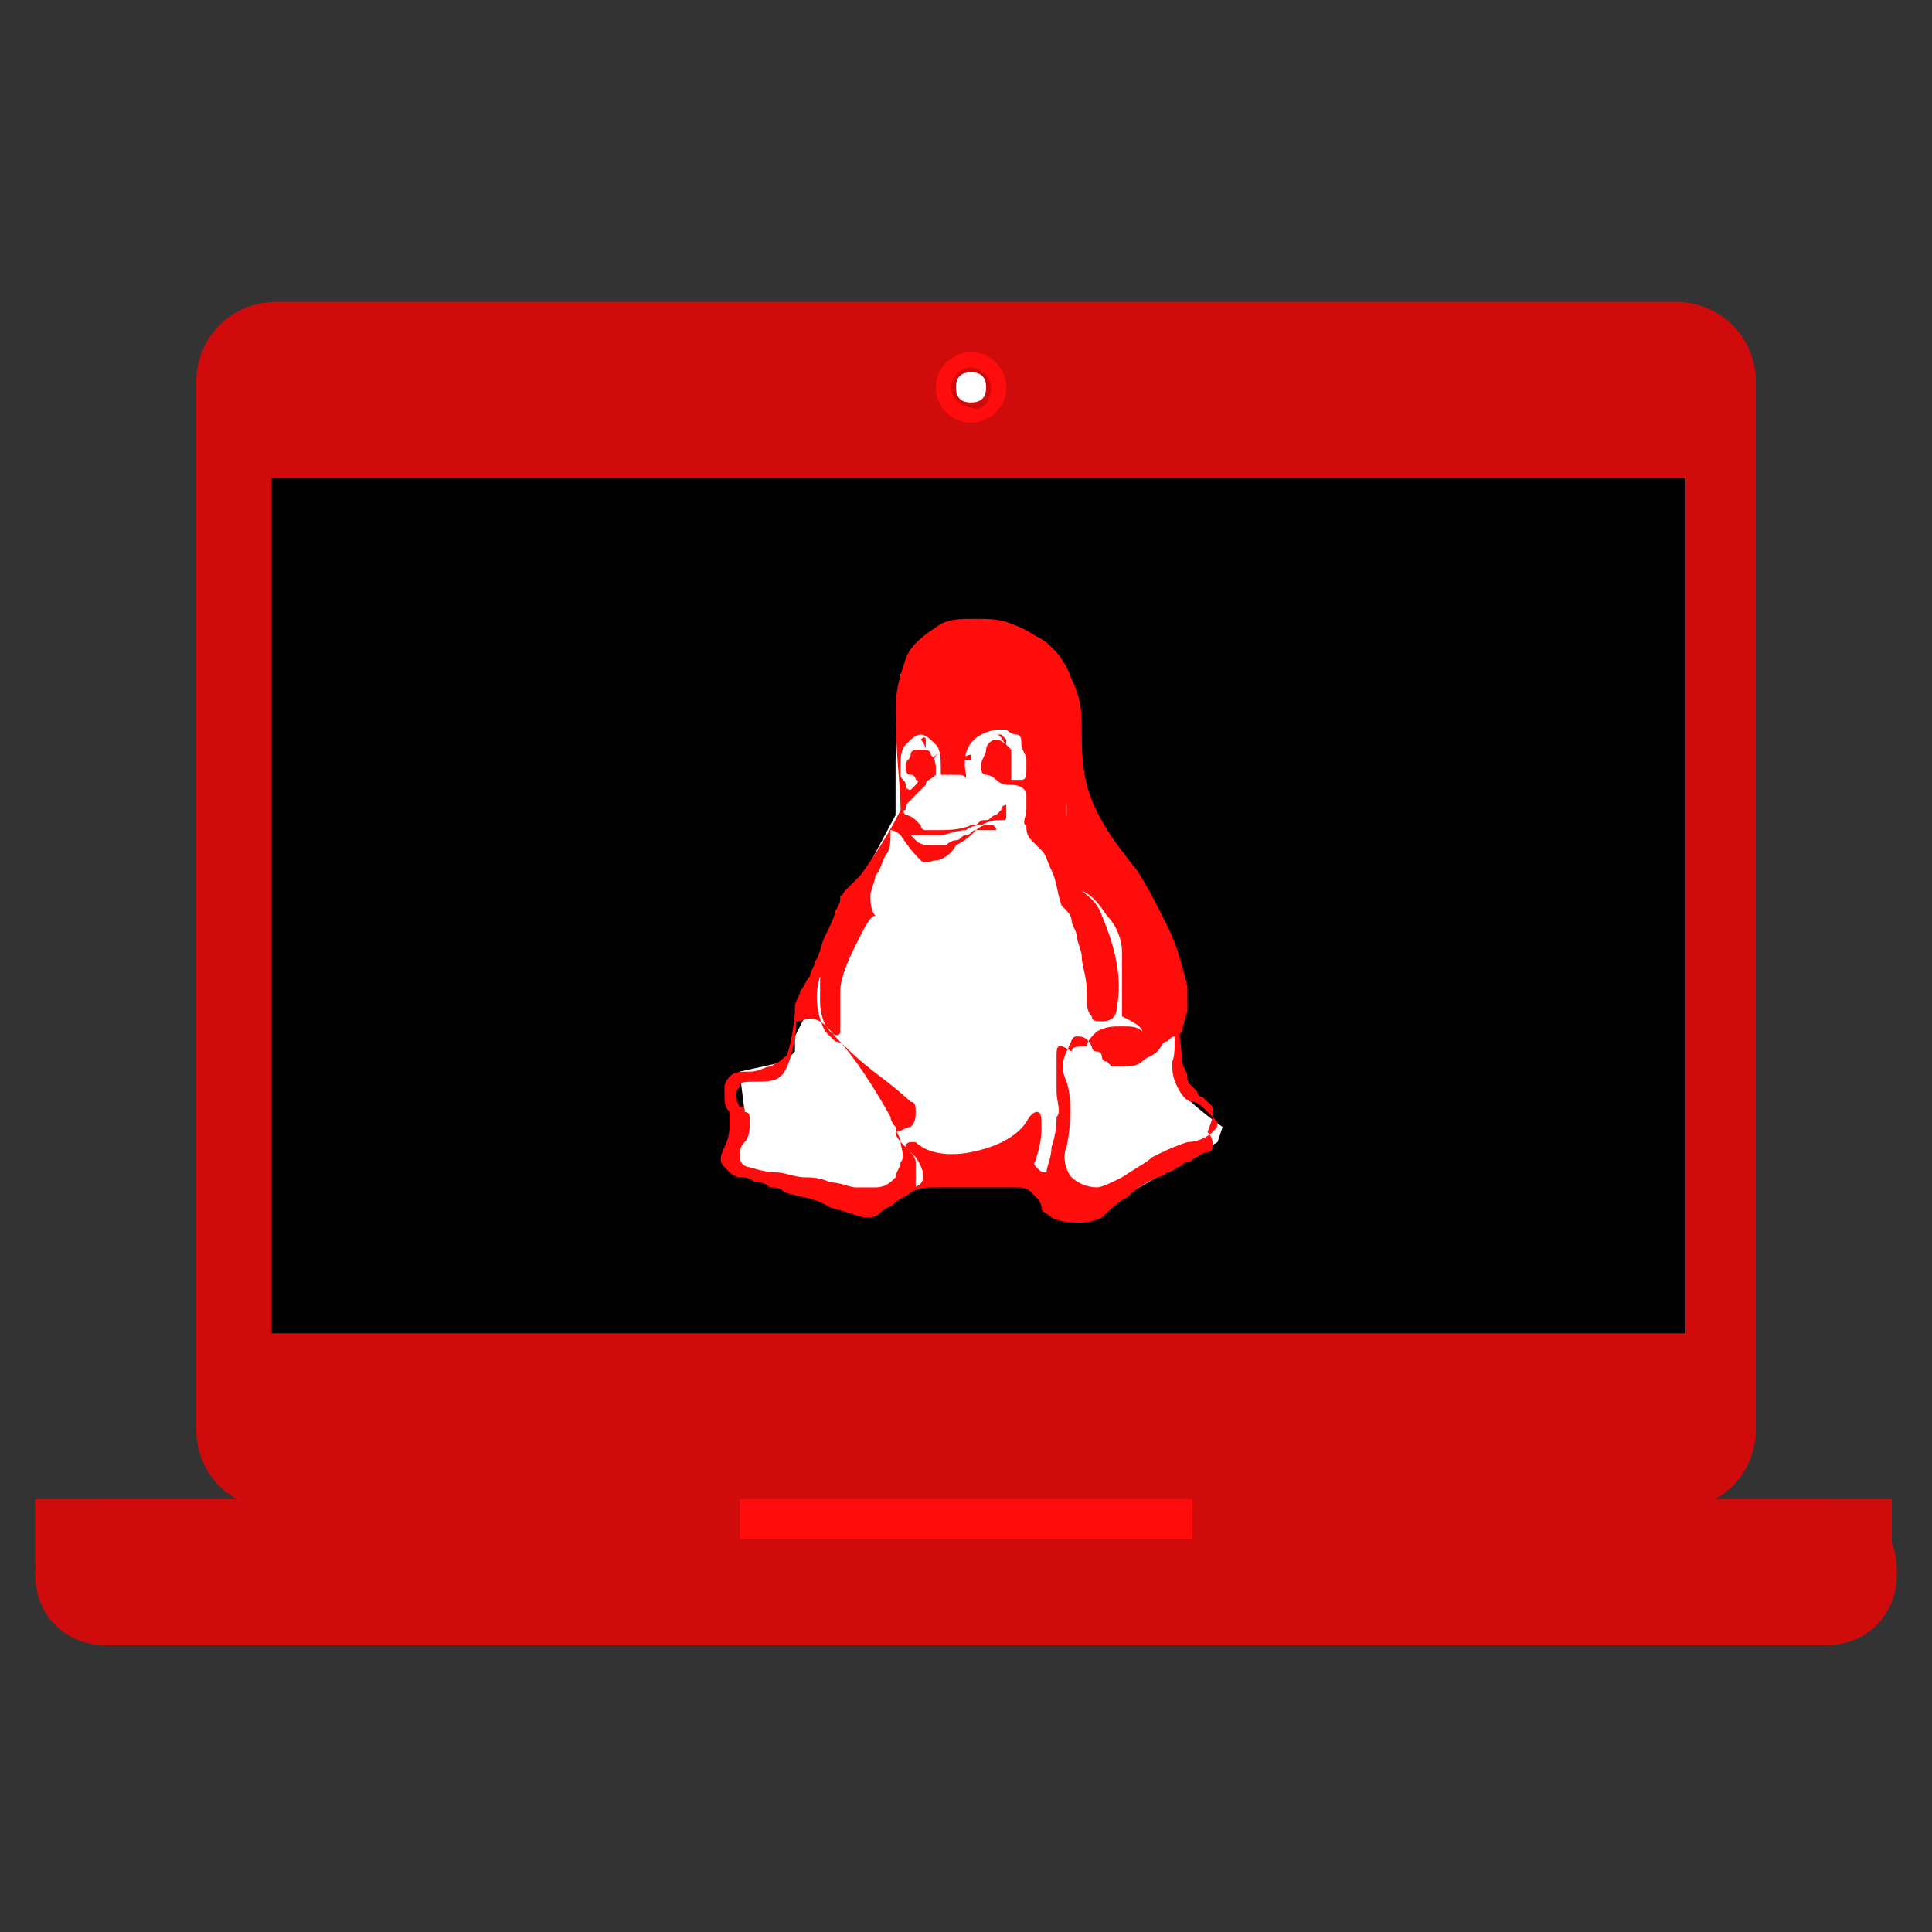 <?xml version="1.0" encoding="utf-8"?>
<!-- Generator: Adobe Illustrator 26.0.1, SVG Export Plug-In . SVG Version: 6.00 Build 0)  -->
<svg version="1.1" id="Calque_1" xmlns="http://www.w3.org/2000/svg" xmlns:xlink="http://www.w3.org/1999/xlink" x="0px" y="0px"
	 viewBox="0 0 38.4 38.4" style="enable-background:new 0 0 38.4 38.4;" xml:space="preserve">
<rect x="0" y="0" width="38.4" height="38.4" fill="#333333" stroke="none"/>
<style type="text/css">
	.st0{fill:#d00b0b;}
	.st1{fill:#d00b0b;}
	.st2{fill:#ff0d0d;}
	.st3{fill:#FFFFFF;}
</style>
<g>
	<path class="st0" d="M5.5,6h27.8c0.9,0,1.6,0.7,1.6,1.6v20.8c0,0.9-0.7,1.6-1.6,1.6H5.5c-0.9,0-1.6-0.7-1.6-1.6V7.6
		C3.9,6.7,4.6,6,5.5,6z"/>
	<rect x="5.4" y="9.5" width="28.1" height="17"/>
	<path class="st1" d="M2.1,29.8h34.2c0.8,0,1.4,0.6,1.4,1.4v0.1c0,0.8-0.6,1.4-1.4,1.4H2.1c-0.8,0-1.4-0.6-1.4-1.4v-0.1
		C0.8,30.4,1.4,29.8,2.1,29.8z"/>
	<rect x="0.7" y="29.8" class="st1" width="36.9" height="1.3"/>
	<rect x="14.7" y="29.8" class="st2" width="9" height="0.8"/>
	<circle class="st2" cx="19.3" cy="7.7" r="0.7"/>
	<path class="st1" d="M19.7,7.7c0-0.2-0.2-0.4-0.4-0.4c-0.2,0-0.4,0.2-0.4,0.4s0.2,0.4,0.4,0.4C19.5,8.2,19.7,8,19.7,7.7"/>
	<path class="st3" d="M19.6,7.7c0-0.2-0.1-0.3-0.3-0.3c-0.2,0-0.3,0.1-0.3,0.3C19,7.9,19.1,8,19.3,8C19.5,8,19.6,7.9,19.6,7.7"/>
</g>
<g>
	<g>
		<path class="st3" d="M17.9,13.4l-0.1,1.7v1.1L17,17.7l-0.5,0.8l-0.3,1.3l-0.4,0.8v0.3l-0.2,0.2l-0.9,0.2l0.1,0.8L14.6,23l0.2,0.2
			l2.7,0.7l1.8-0.8l1.6,0.3l0.7,0.5l0.7-0.1l1.9-1.1l0.1-0.3c0,0-1-0.7-0.9-0.9c0.1-0.2,0-1.2,0-1.2c-0.9-0.7-0.6-1.5-0.8-2.2
			l-1.6-2.5l-0.2-2.2l-0.5-0.3l-1,0L17.9,13.4z"/>
		<g>
			<path class="st2" d="M18.5,15.1C18.5,15.2,18.5,15.2,18.5,15.1C18.6,15.2,18.6,15.1,18.5,15.1c0.1-0.1,0.1-0.1,0.2-0.1
				c0,0,0,0-0.1,0C18.6,15.1,18.5,15.1,18.5,15.1z"/>
			<path class="st2" d="M19.1,15.1c0,0,0.1,0,0.1,0c0,0,0.1,0,0.1,0c0,0,0,0,0-0.1C19.3,15,19.2,15,19.1,15.1z"/>
			<path class="st2" d="M24,21.9c0,0,0,0-0.1-0.1c-0.1,0-0.1-0.1-0.1-0.1c0,0-0.1-0.1-0.1-0.1c-0.1-0.1-0.1-0.1-0.1-0.2
				c0-0.1-0.1-0.2-0.1-0.3c0-0.1-0.1-0.9-0.1-1c-0.1,0.1,0,0.8-0.1,1c0,0.2,0,0.3,0.1,0.5c0.1,0.2,0.2,0.3,0.3,0.3
				c0.1,0,0.2,0.1,0.3,0.2s0.1,0.1,0.2,0.2c0,0.1,0,0.1-0.1,0.2c-0.1,0.1-0.3,0.2-0.5,0.2c-0.3,0.1-0.5,0.2-0.7,0.3
				c-0.1,0.1-0.3,0.2-0.6,0.4c-0.2,0.1-0.4,0.2-0.5,0.2c-0.2,0-0.4-0.1-0.5-0.2s-0.2-0.4-0.1-0.6c0.1-0.5,0.1-1,0-1.3
				c-0.1-0.2-0.1-0.4,0-0.6s0.1-0.3,0.2-0.3c0.1,0,0.2,0,0.3,0.2c0,0,0,0.1,0.1,0.1s0.1,0.1,0.1,0.1c0,0,0,0.1,0.1,0.1
				c0,0,0.1,0.1,0.1,0.1c0.1,0,0.1,0,0.2,0c0.1,0,0.3,0,0.4-0.1c0.1-0.1,0.2-0.1,0.3-0.2c0.1-0.1,0.1-0.2,0.2-0.2
				c0.1-0.1,0.1-0.1,0.2-0.1c0,0,0.1-0.1,0.1-0.1c0-0.1,0.1-0.4,0.1-0.4s0-0.3,0-0.5c-0.1-0.4-0.2-0.8-0.4-1.2
				c-0.2-0.4-0.4-0.8-0.6-1.1c-0.4-0.5-0.7-0.9-0.9-1.4c-0.2-0.5-0.2-1-0.2-1.4c0-0.3,0-0.6-0.2-1c-0.1-0.3-0.3-0.6-0.6-0.8
				c-0.2-0.1-0.3-0.2-0.6-0.3c-0.2-0.1-0.5-0.1-0.7-0.1c-0.3,0-0.5,0-0.7,0.1c-0.3,0.2-0.6,0.4-0.7,0.7c-0.1,0.3-0.2,0.6-0.2,1
				c0,0.9,0.1,1.5,0.1,2c-0.1,0.2-0.3,0.6-0.8,1.3c-0.1,0.1-0.2,0.2-0.3,0.3c-0.1,0.1-0.1,0.3-0.2,0.4c0,0.1-0.1,0.3-0.2,0.5
				c-0.1,0.2-0.1,0.4-0.2,0.5c0,0.1-0.1,0.2-0.1,0.3c-0.1,0.1-0.1,0.2-0.2,0.3c0,0.1-0.1,0.2-0.1,0.3c0,0.1,0,0.2,0,0.2
				c0,0.1,0,0.1,0.1,0.1c0.2-0.1,0.4-0.1,0.7,0.3c0.2,0.2,0.6,0.7,1.1,1.6c0,0.1,0.1,0.2,0.1,0.2c0,0.1,0.1,0.2,0.1,0.3
				c0,0.1,0.1,0.3,0,0.4c0,0.1-0.1,0.2-0.1,0.3c-0.1,0.1-0.2,0.2-0.4,0.2c-0.1,0-0.2,0-0.4,0c-0.1,0-0.3-0.1-0.5-0.1
				c-0.2-0.1-0.4-0.1-0.5-0.1c-0.2,0-0.4-0.1-0.6-0.1s-0.5-0.1-0.5-0.1c-0.1,0-0.2-0.1-0.2-0.2c0-0.1,0-0.2,0.1-0.3
				c0.1-0.1,0.1-0.3,0.1-0.3c0,0,0-0.1,0-0.1s0-0.1,0-0.1s0-0.1-0.1-0.1c0-0.1,0-0.1-0.1-0.1c-0.1-0.2-0.1-0.3,0-0.4
				c0-0.1,0.1-0.1,0.3-0.1c0.2,0,0.4,0,0.5-0.1c0.2-0.1,0.4-1,0.3-1.3c0,0.1-0.1,0.9-0.2,0.9c-0.1,0.1-0.1,0.1-0.3,0.2
				c-0.1,0-0.2,0.1-0.4,0.1c-0.2,0-0.3,0-0.4,0.1c0,0-0.1,0.1-0.1,0.2c0,0.1,0,0.2,0,0.2c0,0.1,0,0.2,0.1,0.3c0,0.1,0,0.2,0,0.3
				c0,0,0,0.2-0.1,0.4c-0.1,0.2-0.1,0.3,0,0.4c0,0,0.1,0.1,0.1,0.1s0.1,0.1,0.2,0.1c0.1,0,0.2,0,0.3,0.1c0.1,0,0.2,0,0.3,0.1
				c0.1,0,0.2,0,0.3,0.1c0.3,0.1,0.6,0.1,0.9,0.3c0.4,0.1,0.6,0.2,0.7,0.2c0.1,0,0.2,0,0.3-0.1c0.1-0.1,0.2-0.1,0.3-0.2
				c0.1-0.1,0.2-0.1,0.3-0.2c0.2-0.1,0.3-0.1,0.5-0.1c0.1,0,0.2,0,0.4,0c0.2,0,0.3,0,0.4,0c0.4,0,0.6,0,0.8,0c0.1,0,0.2,0,0.3,0.1
				s0.1,0.1,0.1,0.1c0,0,0.1,0.1,0.1,0.2c0,0.1,0.1,0.1,0.2,0.2c0.2,0.1,0.4,0.1,0.6,0.1s0.4-0.1,0.4-0.1c0.1-0.1,0.3-0.3,0.5-0.4
				c0.2-0.2,0.4-0.3,0.6-0.4c0,0,0.1,0,0.2-0.1c0.1,0,0.2-0.1,0.2-0.1c0.1,0,0.1-0.1,0.2-0.1c0.1,0,0.1-0.1,0.2-0.1
				c0,0,0.1-0.1,0.2-0.1c0.1,0,0.1-0.1,0.1-0.1c0,0,0-0.1,0-0.1c0,0,0-0.1-0.1-0.2C24.2,22,24.1,22,24,21.9z M20.8,15.8
				C20.8,15.8,20.8,15.8,20.8,15.8C20.8,15.8,20.8,15.8,20.8,15.8C20.8,15.9,20.8,15.9,20.8,15.8c0.1,0.1,0.1,0.1,0.1,0.1
				c0,0,0,0,0.1,0.1c0,0,0.1,0,0.1,0c0,0,0.1,0,0.1,0c0,0,0,0,0,0.1c0,0,0,0.1,0,0.1c0,0-0.1,0.1-0.1,0.1c-0.1,0-0.2-0.1-0.3-0.2
				C20.7,16,20.7,15.9,20.8,15.8z M20,13.3C20,13.3,20,13.3,20,13.3c0-0.1,0-0.1,0-0.1c0,0,0-0.1,0-0.1c0,0,0,0,0.1,0
				c0,0,0.1,0,0.2,0.1c0,0,0,0,0.1,0c0,0,0,0,0.1,0s0,0,0,0c0,0,0,0-0.1,0c0,0-0.1,0-0.1,0c0,0-0.1,0-0.1,0c0,0-0.1,0-0.1,0.1
				c0,0-0.1,0-0.1,0.1c0,0,0,0-0.1,0C19.9,13.4,19.9,13.4,20,13.3C19.9,13.4,19.9,13.4,20,13.3z M16.8,18.2
				C16.9,18.1,16.9,18.1,16.8,18.2c0.1-0.1,0.1-0.1,0.1-0.2c0,0,0-0.1,0-0.1c0,0,0,0,0,0c0,0,0,0,0,0c0,0,0,0,0,0s0,0,0,0
				c0,0,0,0,0,0c0,0,0,0,0,0c0,0,0,0,0,0s0,0,0,0C17,18.1,16.9,18.2,16.8,18.2C16.9,18.2,16.8,18.2,16.8,18.2
				C16.8,18.2,16.8,18.2,16.8,18.2z M21,21.7c0,0.2,0.1,0.4,0,0.5c0,0.1,0,0.3-0.1,0.6c0,0.2-0.1,0.4-0.1,0.5c-0.1,0-0.1,0-0.2-0.1
				s0-0.1,0-0.2c0.1-0.3,0.1-0.5,0.1-0.6c0-0.2,0-0.3-0.1-0.3c0,0-0.1,0-0.2,0.2c-0.2,0.3-0.6,0.5-1.1,0.6c-0.5,0.1-0.9,0-1.1-0.2
				c0,0-0.1,0-0.1,0c0,0-0.1,0-0.1,0.1c0,0,0,0,0,0c0,0,0,0,0.1,0.1c0,0,0.1,0.1,0.1,0.1c0.2,0.3,0.2,0.5,0,0.6c0-0.2,0-0.3,0-0.5
				c0-0.1-0.1-0.2-0.2-0.3c-0.1-0.1-0.2-0.2-0.2-0.3c0.1,0,0.2-0.1,0.3-0.1c0.1-0.1,0.1-0.2,0.1-0.3c0-0.1,0-0.2-0.1-0.2
				c0,0-0.2-0.2-0.6-0.5c-0.4-0.3-0.6-0.5-0.7-0.6c0,0-0.1-0.1-0.2-0.1c-0.1-0.1-0.1-0.1-0.2-0.2c-0.2-0.4-0.2-0.8-0.1-1.1l0,0
				c0,0,0,0,0,0.1c0,0.1,0,0.2,0,0.4c0,0.3,0.1,0.5,0.2,0.6c0.1,0.1,0.2,0.1,0.2,0c0,0,0-0.2,0-0.4c0-0.2,0-0.4,0-0.4
				c0-0.2,0.1-0.5,0.3-0.9c0.2-0.4,0.3-0.6,0.4-0.6c-0.1-0.1-0.1-0.3-0.1-0.4c0-0.1,0.1-0.3,0.1-0.4c0.1-0.1,0.1-0.2,0.2-0.4
				c0.1-0.1,0.1-0.3,0.1-0.4c0,0,0-0.1,0-0.1c0,0,0.1,0,0.2,0.1c0.2,0.3,0.3,0.4,0.4,0.5c0.1,0.1,0.2,0,0.3,0s0.3-0.1,0.4-0.3
				c0.2-0.1,0.3-0.2,0.4-0.3c0,0,0,0,0.1,0c0,0,0,0,0.1,0s0,0,0.1,0c0,0,0,0,0.1,0c0,0,0,0,0,0c0,0,0,0,0,0s0,0,0,0
				c0,0,0-0.1-0.1-0.1c0,0-0.1,0-0.1,0c0,0-0.1,0-0.2,0.1c-0.1,0-0.1,0.1-0.2,0.1c-0.1,0-0.1,0.1-0.2,0.1c-0.1,0-0.2,0.1-0.2,0.1
				c-0.1,0-0.2,0-0.2,0c-0.2,0-0.3,0-0.4-0.1c-0.1-0.1-0.1-0.1-0.1-0.1c0,0,0,0,0.1,0c0.2,0,0.4,0,0.5,0c0.1,0,0.3-0.1,0.5-0.1
				c0,0,0.1-0.1,0.3-0.1c0.2-0.1,0.3-0.1,0.4-0.1c0.1,0,0.1,0,0.1-0.1c0,0,0-0.1,0-0.1c0,0,0,0,0-0.1c0,0-0.1,0-0.1,0.1
				c0,0-0.1,0.1-0.1,0.1c-0.1,0-0.1,0.1-0.2,0.1c-0.1,0-0.1,0-0.2,0.1c-0.1,0-0.1,0-0.1,0c-0.2,0.1-0.5,0.1-0.7,0.1
				c-0.1,0-0.2,0-0.2,0c-0.1,0-0.1-0.1-0.1-0.1s-0.1-0.1-0.1-0.1s-0.1-0.1-0.2-0.1c0,0-0.1-0.1,0-0.1c0-0.1,0-0.1,0.1-0.2
				c0,0,0,0,0.1-0.1s0.1-0.1,0.2-0.2c0-0.1,0.1-0.1,0.2-0.2c0,0,0-0.1,0-0.1c0-0.1,0-0.2-0.1-0.3c0-0.1-0.1-0.1-0.2-0.1
				c-0.1,0-0.2,0-0.2,0.1c0,0.1-0.1,0.1-0.1,0.2c0,0.1,0,0.2,0.1,0.2s0.1,0.1,0.1,0.1c0,0,0.1,0,0,0.1c0,0-0.1,0.1-0.1,0.1
				c0,0-0.1,0-0.1-0.1c0-0.1-0.1-0.1-0.1-0.2c0-0.1,0-0.2,0-0.2c0-0.1,0-0.3,0.1-0.4s0.2-0.2,0.3-0.2c0.1,0,0.2,0.1,0.3,0.2
				c0.1,0.1,0.1,0.3,0.1,0.6c0,0,0,0,0.1,0c0.1,0,0.1,0,0.2,0c0.1,0,0.2,0,0.2,0.1c0,0,0,0,0-0.1c-0.1-0.5,0.1-0.8,0.6-0.9
				c0.1,0,0.1,0,0.2,0c0,0,0.1,0.1,0.2,0.1c0.1,0,0.1,0.1,0.1,0.2c0,0.1,0.1,0.2,0.1,0.3c0,0,0,0.1,0,0.2c0,0.1,0,0.2-0.1,0.2
				c-0.1,0-0.2,0-0.2,0c0,0,0-0.1,0-0.2c0-0.1,0-0.2,0-0.4c-0.1-0.1-0.2-0.2-0.3-0.2c-0.1,0-0.2,0.1-0.2,0.2c0,0.1-0.1,0.2-0.1,0.3
				c0,0.1,0,0.2,0.1,0.2c0,0,0.1,0,0.2,0.1c0.1,0.1,0.2,0.1,0.3,0.1c0.2,0,0.3,0.1,0.3,0.2c0,0.1,0,0.2,0,0.3s-0.1,0.3,0,0.3
				c0,0.1,0,0.2,0.1,0.3s0.1,0.1,0.2,0.2c0.1,0.1,0.1,0.2,0.2,0.4c0.1,0.2,0.1,0.4,0.2,0.7c0,0,0,0,0,0c0,0,0.1,0.1,0.1,0.1
				s0.1,0.1,0.1,0.2c0,0.1,0.1,0.2,0.1,0.3c0,0.1,0.1,0.3,0.1,0.4c0,0.2,0.1,0.4,0.1,0.7c0,0.3,0,0.4,0.1,0.5c0,0.1,0.1,0.1,0.2,0.1
				c0.2,0,0.3-0.1,0.3-0.3c0.1-0.5,0-1.1-0.3-1.8c-0.1-0.3-0.3-0.4-0.4-0.5c0.2,0.1,0.3,0.2,0.5,0.5c0.2,0.2,0.3,0.5,0.3,0.7
				c0,0,0,0.1,0,0.2c0,0.1,0,0.1,0,0.2c0,0,0,0.1,0,0.1c0,0.1,0,0.1,0,0.1c0,0,0,0.1,0,0.1c0,0.1,0,0.1,0,0.1c0,0,0,0.1,0,0.1
				c0,0.1,0,0.1,0,0.2c0,0.1,0,0.1,0,0.2c0.2,0.1,0.4,0.2,0.4,0.3c-0.1-0.1-0.2-0.1-0.4-0.1c-0.2,0-0.3,0-0.5,0.1
				c-0.1,0.1-0.2,0.2-0.2,0.3c-0.2,0-0.3,0-0.3,0.1C21,20.7,21,20.8,21,21C21,21.2,21,21.4,21,21.7z M18.3,14.7
				C18.3,14.7,18.3,14.6,18.3,14.7C18.3,14.6,18.3,14.6,18.3,14.7c0.1-0.1,0.1,0,0.1,0c0,0.1,0,0.1,0,0.2c0,0,0,0,0,0
				C18.4,14.9,18.4,14.8,18.3,14.7C18.4,14.7,18.4,14.7,18.3,14.7z M20,14.8L20,14.8C20,14.8,20,14.8,20,14.8
				c-0.1-0.1-0.1-0.2-0.2-0.2c0,0,0,0,0,0c0,0,0,0,0,0c0,0,0,0,0.1,0c0,0,0,0,0.1,0.1C20,14.7,20,14.7,20,14.8z"/>
		</g>
		<rect x="19.7" y="12.9" class="st2" width="0.7" height="0.7"/>
		<rect x="20.6" y="15.7" class="st2" width="0.6" height="0.7"/>
		<rect x="16.7" y="17.8" class="st2" width="0.3" height="0.5"/>
	</g>
</g>
</svg>

